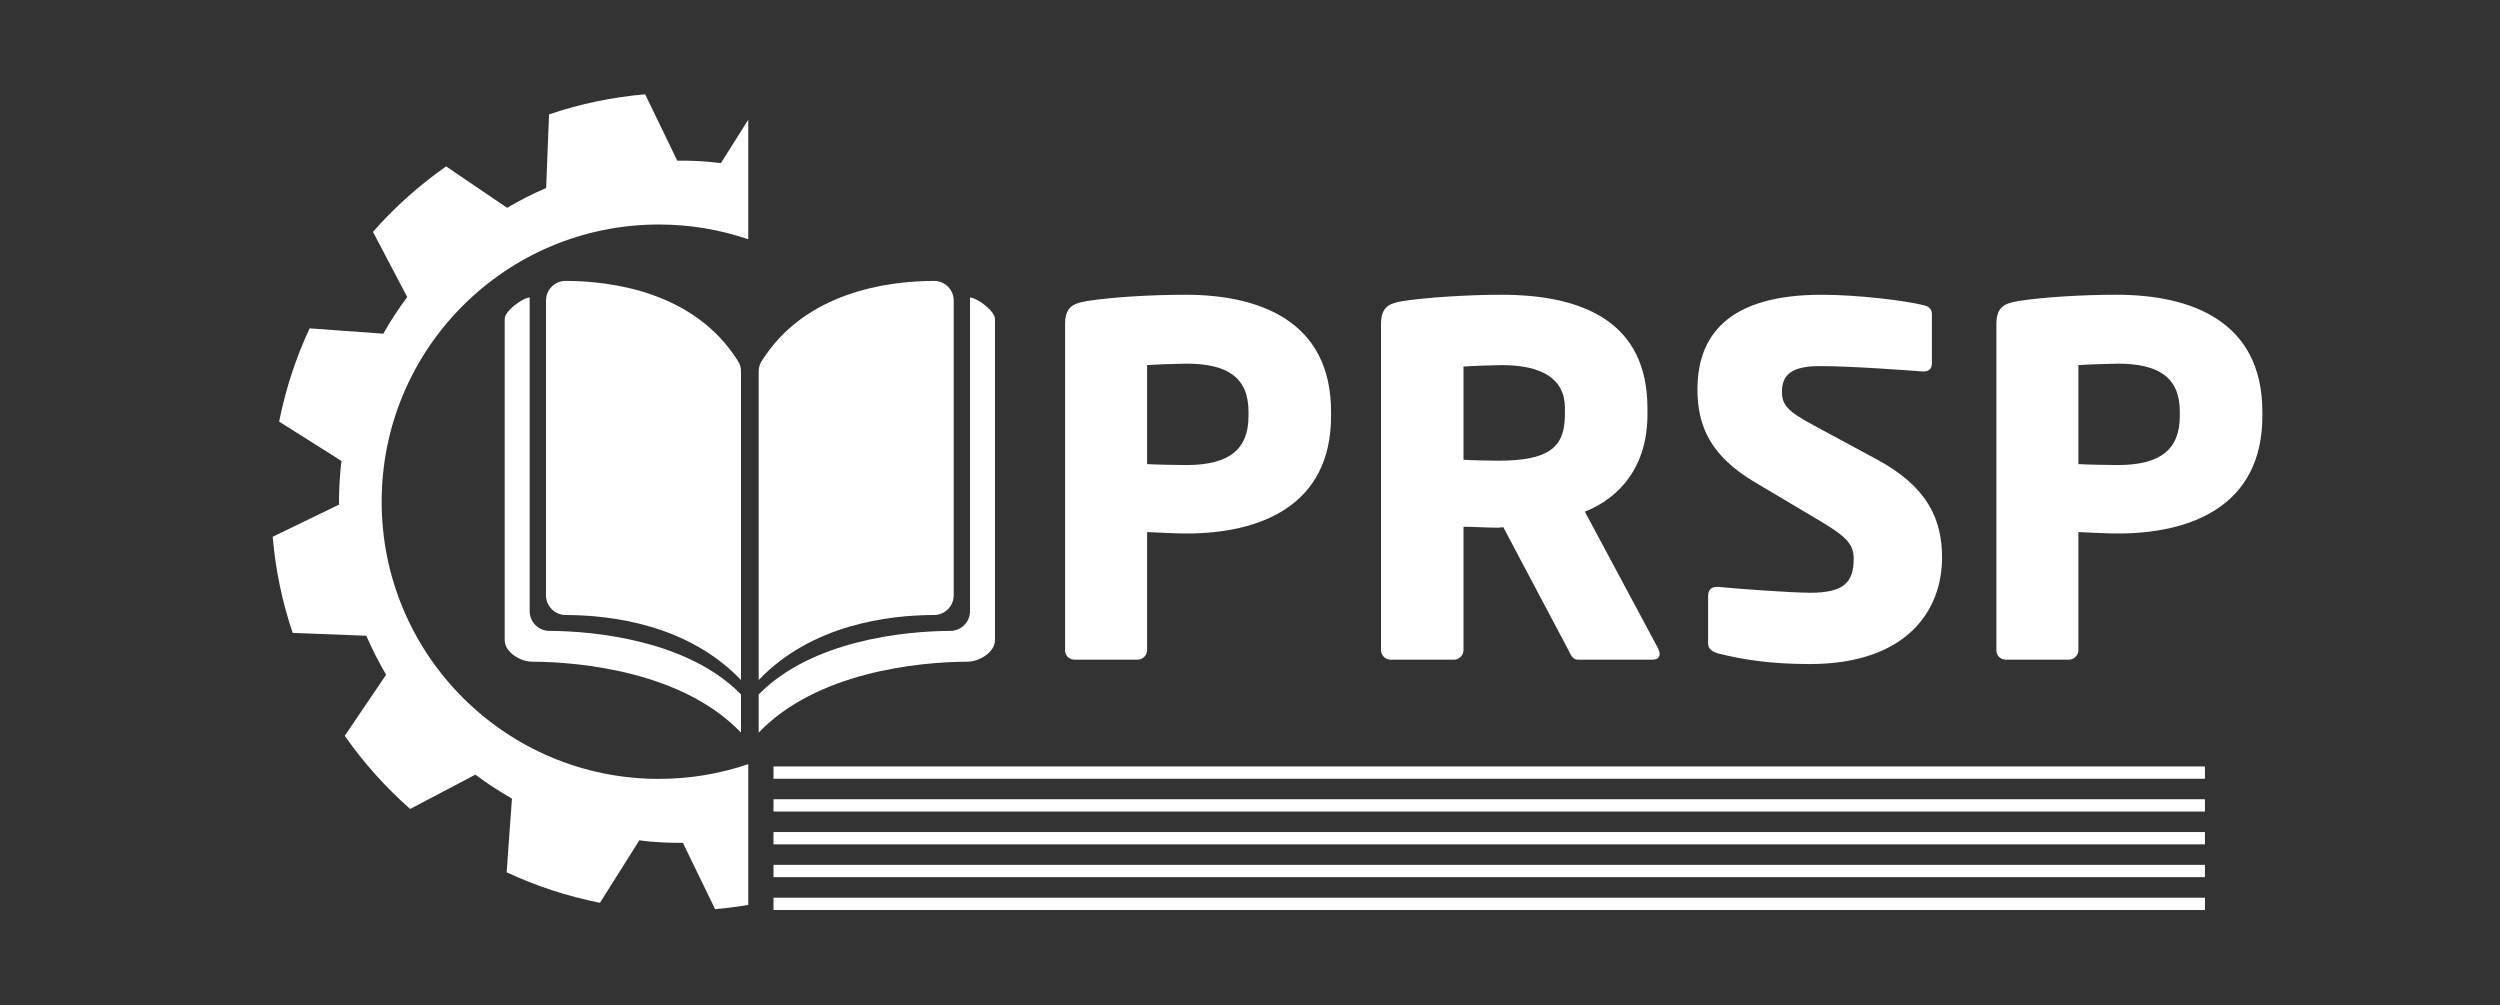 <?xml version="1.0" encoding="UTF-8"?>
<svg id="Layer_1" data-name="Layer 1" xmlns="http://www.w3.org/2000/svg" viewBox="0 0 500 201">
  <rect x="0" y="0" width="500" height="201" fill="#333333" stroke="none"/>
  <defs>
    <style>
      .cls-1, .cls-2 {
        fill: #fff;
      }

      .cls-2 {
        fill-rule: evenodd;
      }
    </style>
  </defs>
  <path class="cls-2" d="M190.74,119.06V60.11c0-1.06-.41-2.05-1.16-2.79-.74-.74-1.71-1.14-2.75-1.14h-.01c-9.17,.02-25.85,2.15-34.54,16.13-.35,.57-.54,1.26-.54,1.99v61.7c10.58-11.07,25.91-12.98,35.06-13,2.17,0,3.94-1.77,3.94-3.93h0Z"/>
  <path class="cls-2" d="M109.88,126.18c9.07,.02,27.76,1.9,38.32,12.71v7.63c-11.53-12.07-31.8-14.15-41.78-14.18-2.37,0-5.48-1.93-5.48-4.29V63.75c0-1.46,3.35-4.09,4.99-4.26v62.76c0,2.16,1.77,3.92,3.94,3.93h0Z"/>
  <path class="cls-2" d="M109.2,119.06V60.11c0-1.06,.41-2.05,1.16-2.79,.74-.74,1.72-1.14,2.75-1.14h.01c9.17,.02,25.85,2.15,34.54,16.13,.35,.57,.54,1.26,.54,1.99v61.7c-10.58-11.07-25.91-12.98-35.06-13-2.17,0-3.94-1.77-3.94-3.93h0Z"/>
  <path class="cls-2" d="M190.07,126.18c-9.08,.02-27.76,1.9-38.33,12.71v7.63c11.54-12.07,31.8-14.15,41.78-14.18,2.37,0,5.47-1.93,5.47-4.29V63.75c0-1.46-3.34-4.09-4.99-4.26v62.76c0,2.16-1.76,3.92-3.93,3.93h0Z"/>
  <g>
    <path class="cls-1" d="M237.28,106.7c-2.33,0-5.44-.19-7.86-.29v23.59c0,1.07-.87,1.94-1.94,1.94h-12.52c-1.07,0-1.94-.78-1.94-1.84V64.87c0-3.3,1.36-4.17,4.37-4.66,4.95-.78,12.72-1.26,19.7-1.26,14.66,0,29.12,5.14,29.12,23.39v.87c0,18.15-14.46,23.49-28.92,23.49Zm12.42-24.36c0-6.89-4.27-9.61-12.42-9.61-1.36,0-6.7,.19-7.86,.29v19.8c1.07,.1,6.79,.19,7.86,.19,8.64,0,12.42-3.2,12.42-9.8v-.87Z"/>
    <path class="cls-1" d="M330.46,131.94h-14.85c-1.07,0-1.46-.97-1.94-1.94l-13.01-24.56-1.07,.1c-2.04,0-5.05-.19-6.89-.19v24.65c0,1.07-.87,1.94-1.94,1.94h-12.62c-1.07,0-1.94-.87-1.94-1.94V64.87c0-3.3,1.36-4.17,4.37-4.66,4.46-.68,12.72-1.26,19.7-1.26,16.5,0,29.22,5.53,29.22,22.71v1.26c0,10.29-5.44,16.6-12.52,19.41l14.66,27.37c.19,.39,.29,.78,.29,1.07,0,.68-.39,1.16-1.46,1.16Zm-17.47-50.28c0-5.92-4.56-8.64-12.72-8.64-1.36,0-6.41,.19-7.57,.29v18.64c1.07,.1,5.82,.19,6.89,.19,10.19,0,13.39-2.62,13.39-9.22v-1.26Z"/>
    <path class="cls-1" d="M361.91,132.81c-7.67,0-13.39-.87-18.35-2.14-.97-.29-1.94-.87-1.94-1.94v-9.51c0-1.36,.78-1.84,1.75-1.84h.29c3.98,.39,14.66,1.17,18.44,1.17,6.7,0,8.64-2.14,8.64-6.79,0-2.82-1.36-4.37-6.41-7.38l-13.39-7.96c-9.03-5.34-11.45-11.45-11.45-18.54,0-10.68,6.02-18.93,24.85-18.93,7.09,0,16.89,1.16,20.58,2.14,.78,.19,1.46,.68,1.46,1.75v9.8c0,.87-.39,1.65-1.65,1.65h-.19c-2.72-.19-13.98-1.07-20.58-1.07-5.53,0-7.57,1.65-7.57,5.14,0,2.72,1.26,3.98,6.5,6.79l12.42,6.7c10.09,5.44,13.1,11.84,13.1,19.7,0,10.29-6.79,21.26-26.5,21.26Z"/>
    <path class="cls-1" d="M423.54,106.7c-2.33,0-5.44-.19-7.86-.29v23.59c0,1.07-.87,1.94-1.94,1.94h-12.52c-1.07,0-1.94-.78-1.94-1.84V64.87c0-3.3,1.36-4.17,4.37-4.66,4.95-.78,12.72-1.26,19.7-1.26,14.66,0,29.12,5.14,29.12,23.39v.87c0,18.15-14.46,23.49-28.92,23.49Zm12.42-24.36c0-6.89-4.27-9.61-12.42-9.61-1.36,0-6.7,.19-7.86,.29v19.8c1.07,.1,6.79,.19,7.86,.19,8.64,0,12.42-3.2,12.42-9.8v-.87Z"/>
  </g>
  <path class="cls-1" d="M149.65,152.83c-5.61,1.91-11.62,2.95-17.88,2.95-30.62,0-55.44-24.82-55.44-55.44s24.82-55.44,55.44-55.44c6.26,0,12.27,1.04,17.88,2.95V23.95l-5.47,8.68c-.74-.09-1.48-.18-2.24-.25-2.19-.19-4.34-.27-6.49-.25l-6.42-13.27c-6.63,.57-13.08,1.93-19.22,4.02l-.58,14.72c-2.7,1.16-5.3,2.48-7.8,3.96l-12.21-8.28c-5.38,3.77-10.29,8.16-14.63,13.09l6.86,13.04c-1.75,2.32-3.35,4.77-4.79,7.33l-14.73-1.07c-2.74,5.85-4.8,12.1-6.1,18.65l12.47,7.88c-.09,.75-.19,1.49-.24,2.24-.19,2.17-.27,4.34-.26,6.49l-13.26,6.42c.56,6.64,1.91,13.09,4,19.23l14.72,.57c1.17,2.69,2.49,5.29,3.96,7.8l-8.27,12.21c3.76,5.38,8.15,10.29,13.08,14.63l13.04-6.86c2.33,1.74,4.78,3.34,7.32,4.79l-1.06,14.74c5.86,2.74,12.1,4.79,18.66,6.1l7.88-12.5c.73,.09,1.47,.2,2.22,.26,2.18,.19,4.35,.26,6.49,.25l6.44,13.26c2.24-.19,4.44-.48,6.63-.84v-28.16Z"/>
  <rect class="cls-1" x="154.7" y="153.29" width="286.29" height="2.46"/>
  <rect class="cls-1" x="154.7" y="159.85" width="286.29" height="2.46"/>
  <rect class="cls-1" x="154.7" y="166.41" width="286.29" height="2.46"/>
  <rect class="cls-1" x="154.7" y="172.97" width="286.29" height="2.46"/>
  <rect class="cls-1" x="154.7" y="179.54" width="286.29" height="2.46"/>
</svg>